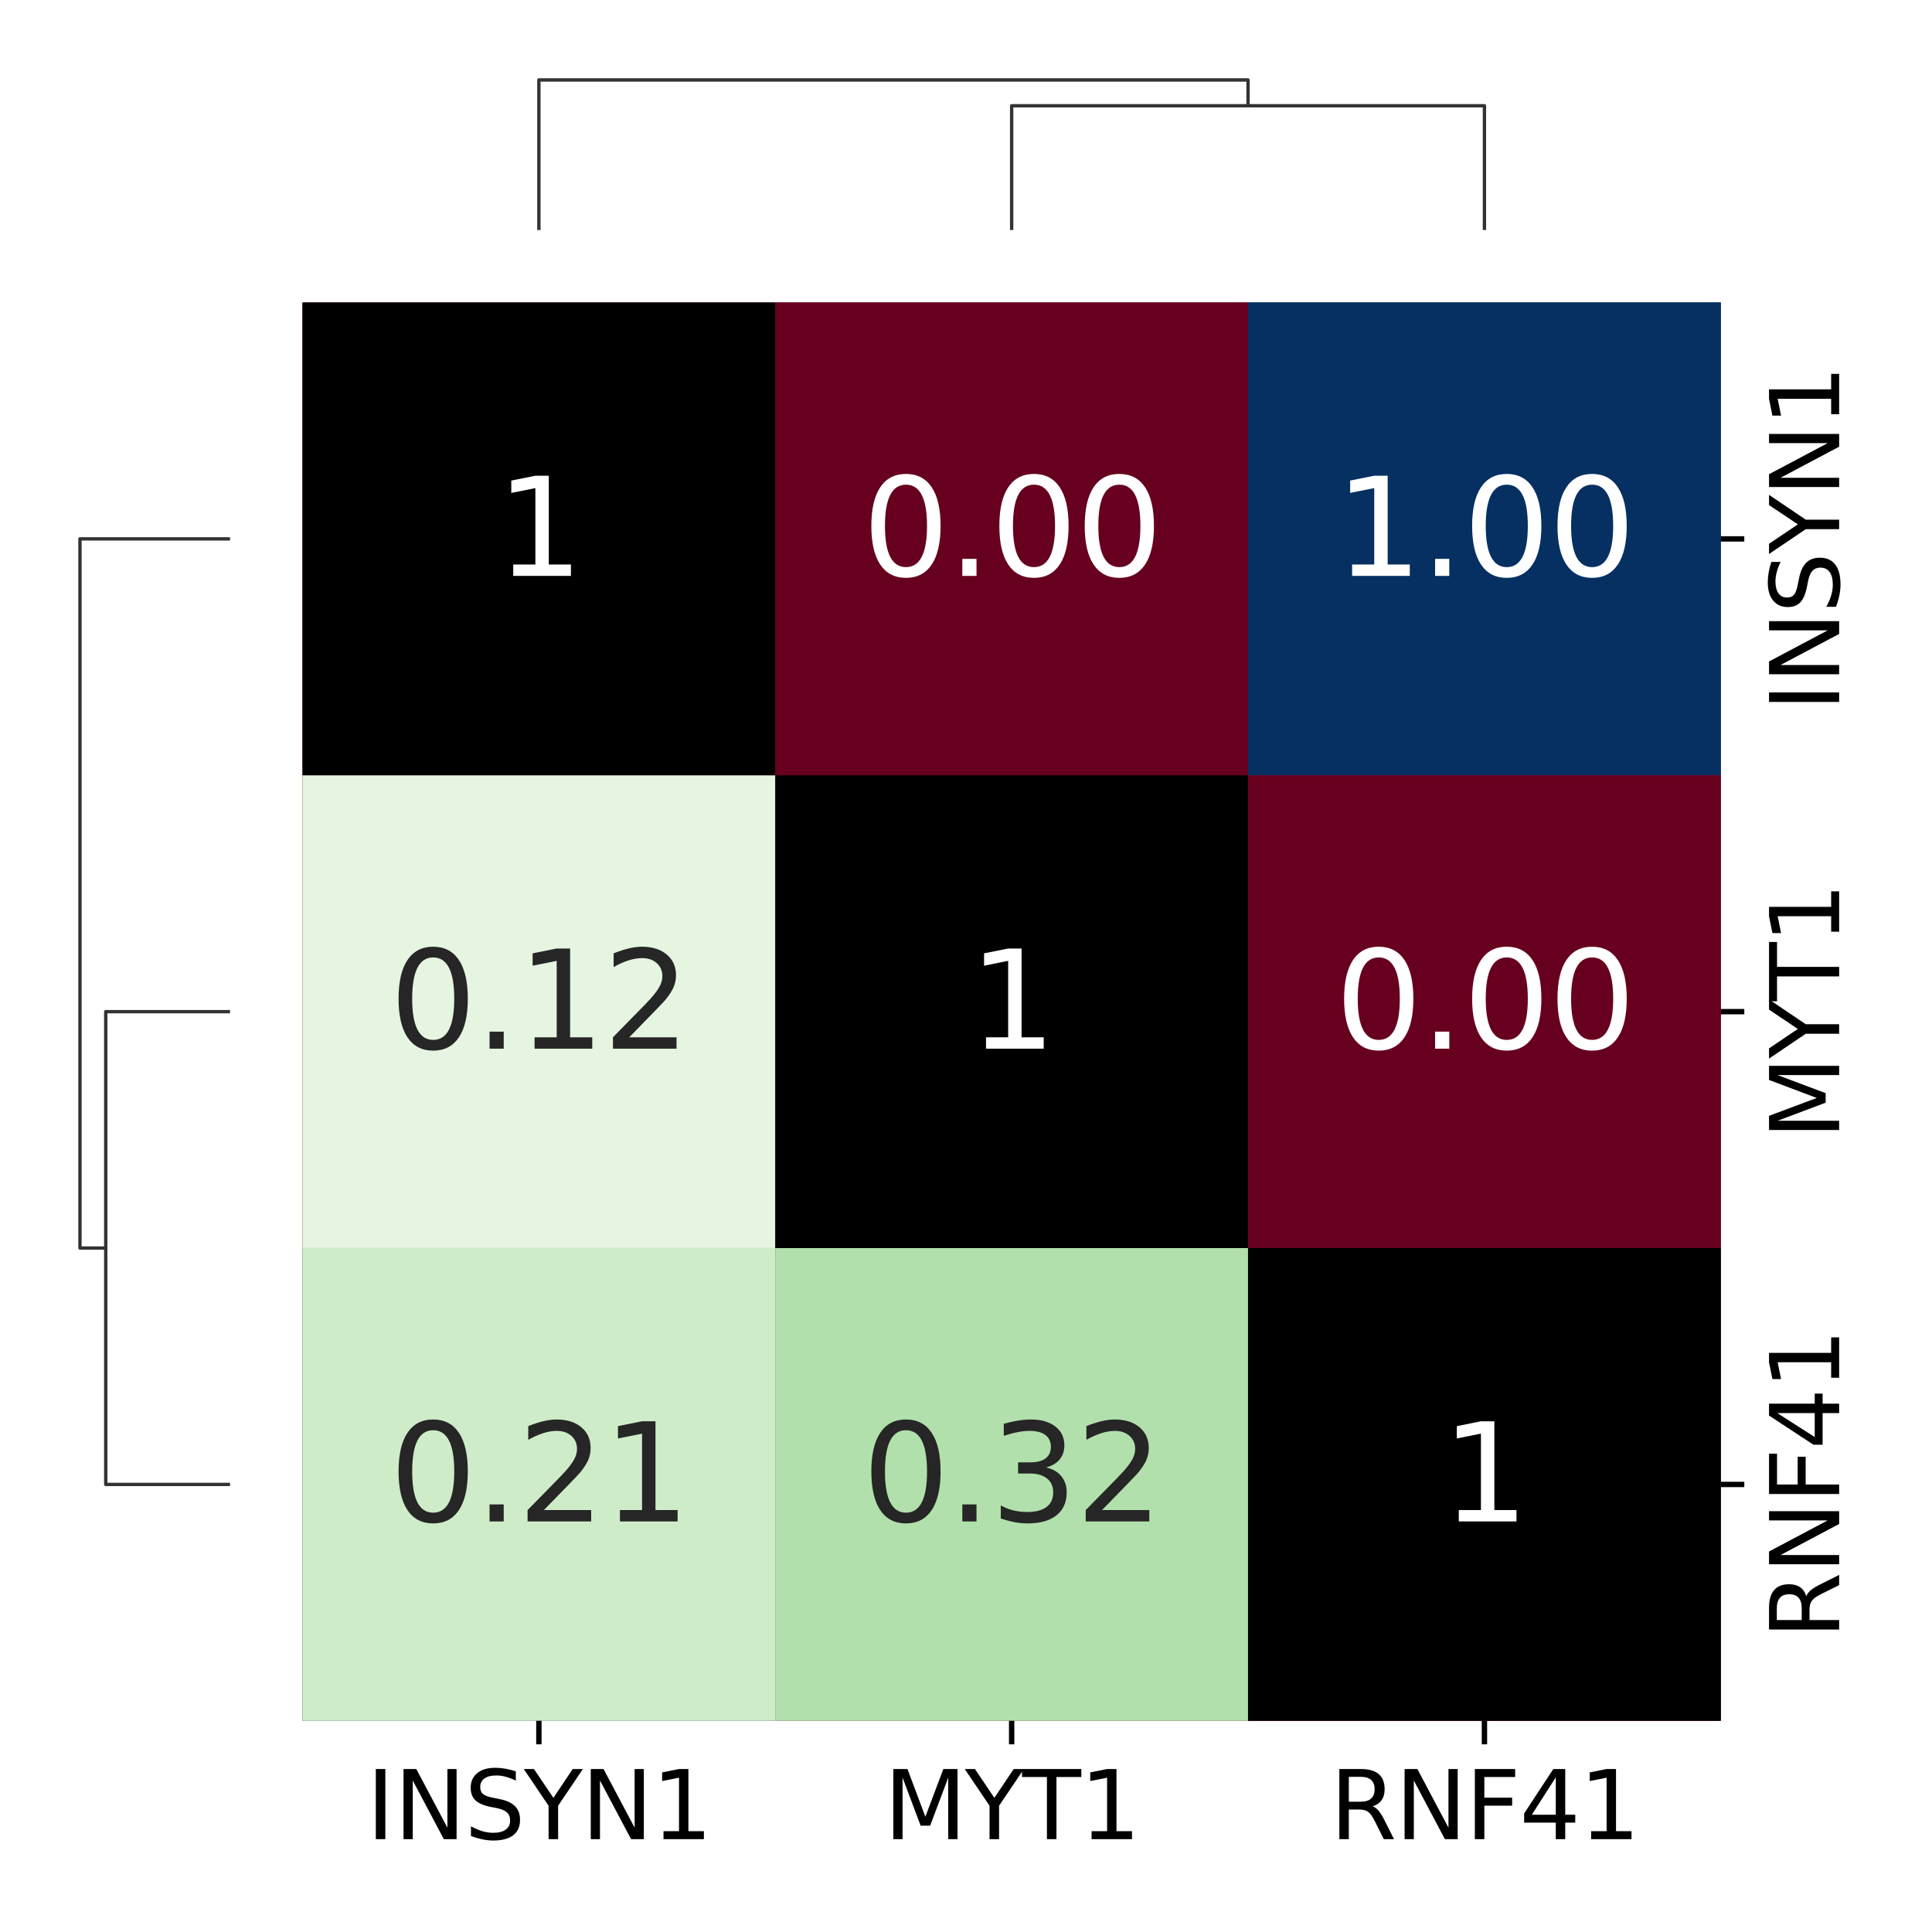 <?xml version="1.0" encoding="utf-8" standalone="no"?>
<!DOCTYPE svg PUBLIC "-//W3C//DTD SVG 1.1//EN"
  "http://www.w3.org/Graphics/SVG/1.1/DTD/svg11.dtd">
<svg xmlns:xlink="http://www.w3.org/1999/xlink" width="288pt" height="288pt" viewBox="0 0 288 288" xmlns="http://www.w3.org/2000/svg" version="1.1">
 <defs>
  <style type="text/css">*{stroke-linejoin: round; stroke-linecap: butt}</style>
 </defs>
 <g id="figure_1">
  <g id="patch_1">
   <path d="M 0 288 
L 288 288 
L 288 0 
L 0 0 
z
" style="fill: #ffffff"/>
  </g>
  <g id="axes_1">
   <g id="LineCollection_1">
    <path d="M 34.292 150.806 
L 15.763 150.806 
L 15.763 221.282 
L 34.292 221.282 
" clip-path="url(#pbcd6db4563)" style="fill: none; stroke: #333333; stroke-width: 0.5"/>
    <path d="M 34.292 80.33 
L 11.919 80.33 
L 11.919 186.044 
L 15.763 186.044 
" clip-path="url(#pbcd6db4563)" style="fill: none; stroke: #333333; stroke-width: 0.5"/>
   </g>
  </g>
  <g id="axes_2">
   <g id="LineCollection_2">
    <path d="M 150.806 34.292 
L 150.806 15.763 
L 221.282 15.763 
L 221.282 34.292 
" clip-path="url(#p21f94cea17)" style="fill: none; stroke: #333333; stroke-width: 0.5"/>
    <path d="M 80.33 34.292 
L 80.33 11.919 
L 186.044 11.919 
L 186.044 15.763 
" clip-path="url(#p21f94cea17)" style="fill: none; stroke: #333333; stroke-width: 0.5"/>
   </g>
  </g>
  <g id="axes_3">
   <g id="patch_2">
    <path d="M 45.092 256.52 
L 256.52 256.52 
L 256.52 45.092 
L 45.092 45.092 
z
" style="fill: #ffffff"/>
   </g>
   <g id="QuadMesh_1">
    <path d="M 45.092 45.092 
L 115.568 45.092 
L 115.568 115.568 
L 45.092 115.568 
L 45.092 45.092 
" clip-path="url(#p113de16452)" style="fill: #67001f"/>
    <path d="M 115.568 45.092 
L 186.044 45.092 
L 186.044 115.568 
L 115.568 115.568 
L 115.568 45.092 
" clip-path="url(#p113de16452)" style="fill: #67001f"/>
    <path d="M 186.044 45.092 
L 256.52 45.092 
L 256.52 115.568 
L 186.044 115.568 
L 186.044 45.092 
" clip-path="url(#p113de16452)" style="fill: #053061"/>
    <path d="M 45.092 115.568 
L 115.568 115.568 
L 115.568 186.044 
L 45.092 186.044 
L 45.092 115.568 
" clip-path="url(#p113de16452)" style="fill: #67001f"/>
    <path d="M 115.568 115.568 
L 186.044 115.568 
L 186.044 186.044 
L 115.568 186.044 
L 115.568 115.568 
" clip-path="url(#p113de16452)" style="fill: #67001f"/>
    <path d="M 186.044 115.568 
L 256.52 115.568 
L 256.52 186.044 
L 186.044 186.044 
L 186.044 115.568 
" clip-path="url(#p113de16452)" style="fill: #67001f"/>
    <path d="M 45.092 186.044 
L 115.568 186.044 
L 115.568 256.52 
L 45.092 256.52 
L 45.092 186.044 
" clip-path="url(#p113de16452)" style="fill: #053061"/>
    <path d="M 115.568 186.044 
L 186.044 186.044 
L 186.044 256.52 
L 115.568 256.52 
L 115.568 186.044 
" clip-path="url(#p113de16452)" style="fill: #67001f"/>
    <path d="M 186.044 186.044 
L 256.52 186.044 
L 256.52 256.52 
L 186.044 256.52 
L 186.044 186.044 
" clip-path="url(#p113de16452)" style="fill: #67001f"/>
   </g>
   <g id="QuadMesh_2">
    <path d="M 45.092 45.092 
L 115.568 45.092 
L 115.568 115.568 
L 45.092 115.568 
L 45.092 45.092 
" clip-path="url(#p113de16452)" style="fill: none"/>
    <path d="M 115.568 45.092 
L 186.044 45.092 
L 186.044 115.568 
L 115.568 115.568 
L 115.568 45.092 
" clip-path="url(#p113de16452)" style="fill: #67001f"/>
    <path d="M 186.044 45.092 
L 256.52 45.092 
L 256.52 115.568 
L 186.044 115.568 
L 186.044 45.092 
" clip-path="url(#p113de16452)" style="fill: #053061"/>
    <path d="M 45.092 115.568 
L 115.568 115.568 
L 115.568 186.044 
L 45.092 186.044 
L 45.092 115.568 
" clip-path="url(#p113de16452)" style="fill: none"/>
    <path d="M 115.568 115.568 
L 186.044 115.568 
L 186.044 186.044 
L 115.568 186.044 
L 115.568 115.568 
" clip-path="url(#p113de16452)" style="fill: none"/>
    <path d="M 186.044 115.568 
L 256.52 115.568 
L 256.52 186.044 
L 186.044 186.044 
L 186.044 115.568 
" clip-path="url(#p113de16452)" style="fill: #67001f"/>
    <path d="M 45.092 186.044 
L 115.568 186.044 
L 115.568 256.52 
L 45.092 256.52 
L 45.092 186.044 
" clip-path="url(#p113de16452)" style="fill: none"/>
    <path d="M 115.568 186.044 
L 186.044 186.044 
L 186.044 256.52 
L 115.568 256.52 
L 115.568 186.044 
" clip-path="url(#p113de16452)" style="fill: none"/>
    <path d="M 186.044 186.044 
L 256.52 186.044 
L 256.52 256.52 
L 186.044 256.52 
L 186.044 186.044 
" clip-path="url(#p113de16452)" style="fill: none"/>
   </g>
   <g id="QuadMesh_3">
    <path d="M 45.092 45.092 
L 115.568 45.092 
L 115.568 115.568 
L 45.092 115.568 
L 45.092 45.092 
" clip-path="url(#p113de16452)" style="fill: none"/>
    <path d="M 115.568 45.092 
L 186.044 45.092 
L 186.044 115.568 
L 115.568 115.568 
L 115.568 45.092 
" clip-path="url(#p113de16452)" style="fill: none"/>
    <path d="M 186.044 45.092 
L 256.52 45.092 
L 256.52 115.568 
L 186.044 115.568 
L 186.044 45.092 
" clip-path="url(#p113de16452)" style="fill: none"/>
    <path d="M 45.092 115.568 
L 115.568 115.568 
L 115.568 186.044 
L 45.092 186.044 
L 45.092 115.568 
" clip-path="url(#p113de16452)" style="fill: #e6f5e1"/>
    <path d="M 115.568 115.568 
L 186.044 115.568 
L 186.044 186.044 
L 115.568 186.044 
L 115.568 115.568 
" clip-path="url(#p113de16452)" style="fill: none"/>
    <path d="M 186.044 115.568 
L 256.52 115.568 
L 256.52 186.044 
L 186.044 186.044 
L 186.044 115.568 
" clip-path="url(#p113de16452)" style="fill: none"/>
    <path d="M 45.092 186.044 
L 115.568 186.044 
L 115.568 256.52 
L 45.092 256.52 
L 45.092 186.044 
" clip-path="url(#p113de16452)" style="fill: #cfecc9"/>
    <path d="M 115.568 186.044 
L 186.044 186.044 
L 186.044 256.52 
L 115.568 256.52 
L 115.568 186.044 
" clip-path="url(#p113de16452)" style="fill: #b2e0ac"/>
    <path d="M 186.044 186.044 
L 256.52 186.044 
L 256.52 256.52 
L 186.044 256.52 
L 186.044 186.044 
" clip-path="url(#p113de16452)" style="fill: none"/>
   </g>
   <g id="QuadMesh_4">
    <path d="M 45.092 45.092 
L 115.568 45.092 
L 115.568 115.568 
L 45.092 115.568 
L 45.092 45.092 
" clip-path="url(#p113de16452)"/>
    <path d="M 115.568 45.092 
L 186.044 45.092 
L 186.044 115.568 
L 115.568 115.568 
L 115.568 45.092 
" clip-path="url(#p113de16452)" style="fill: none"/>
    <path d="M 186.044 45.092 
L 256.52 45.092 
L 256.52 115.568 
L 186.044 115.568 
L 186.044 45.092 
" clip-path="url(#p113de16452)" style="fill: none"/>
    <path d="M 45.092 115.568 
L 115.568 115.568 
L 115.568 186.044 
L 45.092 186.044 
L 45.092 115.568 
" clip-path="url(#p113de16452)" style="fill: none"/>
    <path d="M 115.568 115.568 
L 186.044 115.568 
L 186.044 186.044 
L 115.568 186.044 
L 115.568 115.568 
" clip-path="url(#p113de16452)"/>
    <path d="M 186.044 115.568 
L 256.52 115.568 
L 256.52 186.044 
L 186.044 186.044 
L 186.044 115.568 
" clip-path="url(#p113de16452)" style="fill: none"/>
    <path d="M 45.092 186.044 
L 115.568 186.044 
L 115.568 256.52 
L 45.092 256.52 
L 45.092 186.044 
" clip-path="url(#p113de16452)" style="fill: none"/>
    <path d="M 115.568 186.044 
L 186.044 186.044 
L 186.044 256.52 
L 115.568 256.52 
L 115.568 186.044 
" clip-path="url(#p113de16452)" style="fill: none"/>
    <path d="M 186.044 186.044 
L 256.52 186.044 
L 256.52 256.52 
L 186.044 256.52 
L 186.044 186.044 
" clip-path="url(#p113de16452)"/>
   </g>
   <g id="matplotlib.axis_1">
    <g id="xtick_1">
     <g id="line2d_1">
      <defs>
       <path id="mc78877b3c9" d="M 0 0 
L 0 3.5 
" style="stroke: #000000; stroke-width: 0.8"/>
      </defs>
      <g>
       <use xlink:href="#mc78877b3c9" x="80.33" y="256.52" style="stroke: #000000; stroke-width: 0.8"/>
      </g>
     </g>
     <g id="text_1">
      <!-- INSYN1 -->
      <g transform="translate(54.618 274.158) scale(0.14 -0.14)">
       <defs>
        <path id="DejaVuSans-49" d="M 628 4666 
L 1259 4666 
L 1259 0 
L 628 0 
L 628 4666 
z
" transform="scale(0.016)"/>
        <path id="DejaVuSans-4e" d="M 628 4666 
L 1478 4666 
L 3547 763 
L 3547 4666 
L 4159 4666 
L 4159 0 
L 3309 0 
L 1241 3903 
L 1241 0 
L 628 0 
L 628 4666 
z
" transform="scale(0.016)"/>
        <path id="DejaVuSans-53" d="M 3425 4513 
L 3425 3897 
Q 3066 4069 2747 4153 
Q 2428 4238 2131 4238 
Q 1616 4238 1336 4038 
Q 1056 3838 1056 3469 
Q 1056 3159 1242 3001 
Q 1428 2844 1947 2747 
L 2328 2669 
Q 3034 2534 3370 2195 
Q 3706 1856 3706 1288 
Q 3706 609 3251 259 
Q 2797 -91 1919 -91 
Q 1588 -91 1214 -16 
Q 841 59 441 206 
L 441 856 
Q 825 641 1194 531 
Q 1563 422 1919 422 
Q 2459 422 2753 634 
Q 3047 847 3047 1241 
Q 3047 1584 2836 1778 
Q 2625 1972 2144 2069 
L 1759 2144 
Q 1053 2284 737 2584 
Q 422 2884 422 3419 
Q 422 4038 858 4394 
Q 1294 4750 2059 4750 
Q 2388 4750 2728 4690 
Q 3069 4631 3425 4513 
z
" transform="scale(0.016)"/>
        <path id="DejaVuSans-59" d="M -13 4666 
L 666 4666 
L 1959 2747 
L 3244 4666 
L 3922 4666 
L 2272 2222 
L 2272 0 
L 1638 0 
L 1638 2222 
L -13 4666 
z
" transform="scale(0.016)"/>
        <path id="DejaVuSans-31" d="M 794 531 
L 1825 531 
L 1825 4091 
L 703 3866 
L 703 4441 
L 1819 4666 
L 2450 4666 
L 2450 531 
L 3481 531 
L 3481 0 
L 794 0 
L 794 531 
z
" transform="scale(0.016)"/>
       </defs>
       <use xlink:href="#DejaVuSans-49"/>
       <use xlink:href="#DejaVuSans-4e" x="29.492"/>
       <use xlink:href="#DejaVuSans-53" x="104.297"/>
       <use xlink:href="#DejaVuSans-59" x="167.773"/>
       <use xlink:href="#DejaVuSans-4e" x="228.857"/>
       <use xlink:href="#DejaVuSans-31" x="303.662"/>
      </g>
     </g>
    </g>
    <g id="xtick_2">
     <g id="line2d_2">
      <g>
       <use xlink:href="#mc78877b3c9" x="150.806" y="256.52" style="stroke: #000000; stroke-width: 0.8"/>
      </g>
     </g>
     <g id="text_2">
      <!-- MYT1 -->
      <g transform="translate(131.762 274.158) scale(0.14 -0.14)">
       <defs>
        <path id="DejaVuSans-4d" d="M 628 4666 
L 1569 4666 
L 2759 1491 
L 3956 4666 
L 4897 4666 
L 4897 0 
L 4281 0 
L 4281 4097 
L 3078 897 
L 2444 897 
L 1241 4097 
L 1241 0 
L 628 0 
L 628 4666 
z
" transform="scale(0.016)"/>
        <path id="DejaVuSans-54" d="M -19 4666 
L 3928 4666 
L 3928 4134 
L 2272 4134 
L 2272 0 
L 1638 0 
L 1638 4134 
L -19 4134 
L -19 4666 
z
" transform="scale(0.016)"/>
       </defs>
       <use xlink:href="#DejaVuSans-4d"/>
       <use xlink:href="#DejaVuSans-59" x="86.279"/>
       <use xlink:href="#DejaVuSans-54" x="147.363"/>
       <use xlink:href="#DejaVuSans-31" x="208.447"/>
      </g>
     </g>
    </g>
    <g id="xtick_3">
     <g id="line2d_3">
      <g>
       <use xlink:href="#mc78877b3c9" x="221.282" y="256.52" style="stroke: #000000; stroke-width: 0.8"/>
      </g>
     </g>
     <g id="text_3">
      <!-- RNF41 -->
      <g transform="translate(198.248 274.158) scale(0.14 -0.14)">
       <defs>
        <path id="DejaVuSans-52" d="M 2841 2188 
Q 3044 2119 3236 1894 
Q 3428 1669 3622 1275 
L 4263 0 
L 3584 0 
L 2988 1197 
Q 2756 1666 2539 1819 
Q 2322 1972 1947 1972 
L 1259 1972 
L 1259 0 
L 628 0 
L 628 4666 
L 2053 4666 
Q 2853 4666 3247 4331 
Q 3641 3997 3641 3322 
Q 3641 2881 3436 2590 
Q 3231 2300 2841 2188 
z
M 1259 4147 
L 1259 2491 
L 2053 2491 
Q 2509 2491 2742 2702 
Q 2975 2913 2975 3322 
Q 2975 3731 2742 3939 
Q 2509 4147 2053 4147 
L 1259 4147 
z
" transform="scale(0.016)"/>
        <path id="DejaVuSans-46" d="M 628 4666 
L 3309 4666 
L 3309 4134 
L 1259 4134 
L 1259 2759 
L 3109 2759 
L 3109 2228 
L 1259 2228 
L 1259 0 
L 628 0 
L 628 4666 
z
" transform="scale(0.016)"/>
        <path id="DejaVuSans-34" d="M 2419 4116 
L 825 1625 
L 2419 1625 
L 2419 4116 
z
M 2253 4666 
L 3047 4666 
L 3047 1625 
L 3713 1625 
L 3713 1100 
L 3047 1100 
L 3047 0 
L 2419 0 
L 2419 1100 
L 313 1100 
L 313 1709 
L 2253 4666 
z
" transform="scale(0.016)"/>
       </defs>
       <use xlink:href="#DejaVuSans-52"/>
       <use xlink:href="#DejaVuSans-4e" x="69.482"/>
       <use xlink:href="#DejaVuSans-46" x="144.287"/>
       <use xlink:href="#DejaVuSans-34" x="201.807"/>
       <use xlink:href="#DejaVuSans-31" x="265.43"/>
      </g>
     </g>
    </g>
   </g>
   <g id="matplotlib.axis_2">
    <g id="ytick_1">
     <g id="line2d_4">
      <defs>
       <path id="m2e5133222c" d="M 0 0 
L 3.5 0 
" style="stroke: #000000; stroke-width: 0.8"/>
      </defs>
      <g>
       <use xlink:href="#m2e5133222c" x="256.52" y="80.33" style="stroke: #000000; stroke-width: 0.8"/>
      </g>
     </g>
     <g id="text_4">
      <!-- INSYN1 -->
      <g transform="translate(274.158 106.042) rotate(-90) scale(0.14 -0.14)">
       <use xlink:href="#DejaVuSans-49"/>
       <use xlink:href="#DejaVuSans-4e" x="29.492"/>
       <use xlink:href="#DejaVuSans-53" x="104.297"/>
       <use xlink:href="#DejaVuSans-59" x="167.773"/>
       <use xlink:href="#DejaVuSans-4e" x="228.857"/>
       <use xlink:href="#DejaVuSans-31" x="303.662"/>
      </g>
     </g>
    </g>
    <g id="ytick_2">
     <g id="line2d_5">
      <g>
       <use xlink:href="#m2e5133222c" x="256.52" y="150.806" style="stroke: #000000; stroke-width: 0.8"/>
      </g>
     </g>
     <g id="text_5">
      <!-- MYT1 -->
      <g transform="translate(274.158 169.85) rotate(-90) scale(0.14 -0.14)">
       <use xlink:href="#DejaVuSans-4d"/>
       <use xlink:href="#DejaVuSans-59" x="86.279"/>
       <use xlink:href="#DejaVuSans-54" x="147.363"/>
       <use xlink:href="#DejaVuSans-31" x="208.447"/>
      </g>
     </g>
    </g>
    <g id="ytick_3">
     <g id="line2d_6">
      <g>
       <use xlink:href="#m2e5133222c" x="256.52" y="221.282" style="stroke: #000000; stroke-width: 0.8"/>
      </g>
     </g>
     <g id="text_6">
      <!-- RNF41 -->
      <g transform="translate(274.158 244.316) rotate(-90) scale(0.14 -0.14)">
       <use xlink:href="#DejaVuSans-52"/>
       <use xlink:href="#DejaVuSans-4e" x="69.482"/>
       <use xlink:href="#DejaVuSans-46" x="144.287"/>
       <use xlink:href="#DejaVuSans-34" x="201.807"/>
       <use xlink:href="#DejaVuSans-31" x="265.43"/>
      </g>
     </g>
    </g>
   </g>
   <g id="text_7">
    <!-- 0.00 -->
    <g style="fill: #ffffff" transform="translate(128.54 85.849) scale(0.2 -0.2)">
     <defs>
      <path id="DejaVuSans-30" d="M 2034 4250 
Q 1547 4250 1301 3770 
Q 1056 3291 1056 2328 
Q 1056 1369 1301 889 
Q 1547 409 2034 409 
Q 2525 409 2770 889 
Q 3016 1369 3016 2328 
Q 3016 3291 2770 3770 
Q 2525 4250 2034 4250 
z
M 2034 4750 
Q 2819 4750 3233 4129 
Q 3647 3509 3647 2328 
Q 3647 1150 3233 529 
Q 2819 -91 2034 -91 
Q 1250 -91 836 529 
Q 422 1150 422 2328 
Q 422 3509 836 4129 
Q 1250 4750 2034 4750 
z
" transform="scale(0.016)"/>
      <path id="DejaVuSans-2e" d="M 684 794 
L 1344 794 
L 1344 0 
L 684 0 
L 684 794 
z
" transform="scale(0.016)"/>
     </defs>
     <use xlink:href="#DejaVuSans-30"/>
     <use xlink:href="#DejaVuSans-2e" x="63.623"/>
     <use xlink:href="#DejaVuSans-30" x="95.41"/>
     <use xlink:href="#DejaVuSans-30" x="159.033"/>
    </g>
   </g>
   <g id="text_8">
    <!-- 1.00 -->
    <g style="fill: #ffffff" transform="translate(199.016 85.849) scale(0.2 -0.2)">
     <use xlink:href="#DejaVuSans-31"/>
     <use xlink:href="#DejaVuSans-2e" x="63.623"/>
     <use xlink:href="#DejaVuSans-30" x="95.41"/>
     <use xlink:href="#DejaVuSans-30" x="159.033"/>
    </g>
   </g>
   <g id="text_9">
    <!-- 0.00 -->
    <g style="fill: #ffffff" transform="translate(199.016 156.325) scale(0.2 -0.2)">
     <use xlink:href="#DejaVuSans-30"/>
     <use xlink:href="#DejaVuSans-2e" x="63.623"/>
     <use xlink:href="#DejaVuSans-30" x="95.41"/>
     <use xlink:href="#DejaVuSans-30" x="159.033"/>
    </g>
   </g>
   <g id="text_10">
    <!-- 0.12 -->
    <g style="fill: #262626" transform="translate(58.064 156.325) scale(0.2 -0.2)">
     <defs>
      <path id="DejaVuSans-32" d="M 1228 531 
L 3431 531 
L 3431 0 
L 469 0 
L 469 531 
Q 828 903 1448 1529 
Q 2069 2156 2228 2338 
Q 2531 2678 2651 2914 
Q 2772 3150 2772 3378 
Q 2772 3750 2511 3984 
Q 2250 4219 1831 4219 
Q 1534 4219 1204 4116 
Q 875 4013 500 3803 
L 500 4441 
Q 881 4594 1212 4672 
Q 1544 4750 1819 4750 
Q 2544 4750 2975 4387 
Q 3406 4025 3406 3419 
Q 3406 3131 3298 2873 
Q 3191 2616 2906 2266 
Q 2828 2175 2409 1742 
Q 1991 1309 1228 531 
z
" transform="scale(0.016)"/>
     </defs>
     <use xlink:href="#DejaVuSans-30"/>
     <use xlink:href="#DejaVuSans-2e" x="63.623"/>
     <use xlink:href="#DejaVuSans-31" x="95.41"/>
     <use xlink:href="#DejaVuSans-32" x="159.033"/>
    </g>
   </g>
   <g id="text_11">
    <!-- 0.21 -->
    <g style="fill: #262626" transform="translate(58.064 226.801) scale(0.2 -0.2)">
     <use xlink:href="#DejaVuSans-30"/>
     <use xlink:href="#DejaVuSans-2e" x="63.623"/>
     <use xlink:href="#DejaVuSans-32" x="95.41"/>
     <use xlink:href="#DejaVuSans-31" x="159.033"/>
    </g>
   </g>
   <g id="text_12">
    <!-- 0.32 -->
    <g style="fill: #262626" transform="translate(128.54 226.801) scale(0.2 -0.2)">
     <defs>
      <path id="DejaVuSans-33" d="M 2597 2516 
Q 3050 2419 3304 2112 
Q 3559 1806 3559 1356 
Q 3559 666 3084 287 
Q 2609 -91 1734 -91 
Q 1441 -91 1130 -33 
Q 819 25 488 141 
L 488 750 
Q 750 597 1062 519 
Q 1375 441 1716 441 
Q 2309 441 2620 675 
Q 2931 909 2931 1356 
Q 2931 1769 2642 2001 
Q 2353 2234 1838 2234 
L 1294 2234 
L 1294 2753 
L 1863 2753 
Q 2328 2753 2575 2939 
Q 2822 3125 2822 3475 
Q 2822 3834 2567 4026 
Q 2313 4219 1838 4219 
Q 1578 4219 1281 4162 
Q 984 4106 628 3988 
L 628 4550 
Q 988 4650 1302 4700 
Q 1616 4750 1894 4750 
Q 2613 4750 3031 4423 
Q 3450 4097 3450 3541 
Q 3450 3153 3228 2886 
Q 3006 2619 2597 2516 
z
" transform="scale(0.016)"/>
     </defs>
     <use xlink:href="#DejaVuSans-30"/>
     <use xlink:href="#DejaVuSans-2e" x="63.623"/>
     <use xlink:href="#DejaVuSans-33" x="95.41"/>
     <use xlink:href="#DejaVuSans-32" x="159.033"/>
    </g>
   </g>
   <g id="text_13">
    <!-- 1 -->
    <g style="fill: #ffffff" transform="translate(73.968 85.849) scale(0.2 -0.2)">
     <use xlink:href="#DejaVuSans-31"/>
    </g>
   </g>
   <g id="text_14">
    <!-- 1 -->
    <g style="fill: #ffffff" transform="translate(144.444 156.325) scale(0.2 -0.2)">
     <use xlink:href="#DejaVuSans-31"/>
    </g>
   </g>
   <g id="text_15">
    <!-- 1 -->
    <g style="fill: #ffffff" transform="translate(214.919 226.801) scale(0.2 -0.2)">
     <use xlink:href="#DejaVuSans-31"/>
    </g>
   </g>
  </g>
 </g>
 <defs>
  <clipPath id="pbcd6db4563">
   <rect x="10.8" y="45.092" width="23.492" height="211.428"/>
  </clipPath>
  <clipPath id="p21f94cea17">
   <rect x="45.092" y="10.8" width="211.428" height="23.492"/>
  </clipPath>
  <clipPath id="p113de16452">
   <rect x="45.092" y="45.092" width="211.428" height="211.428"/>
  </clipPath>
 </defs>
</svg>

